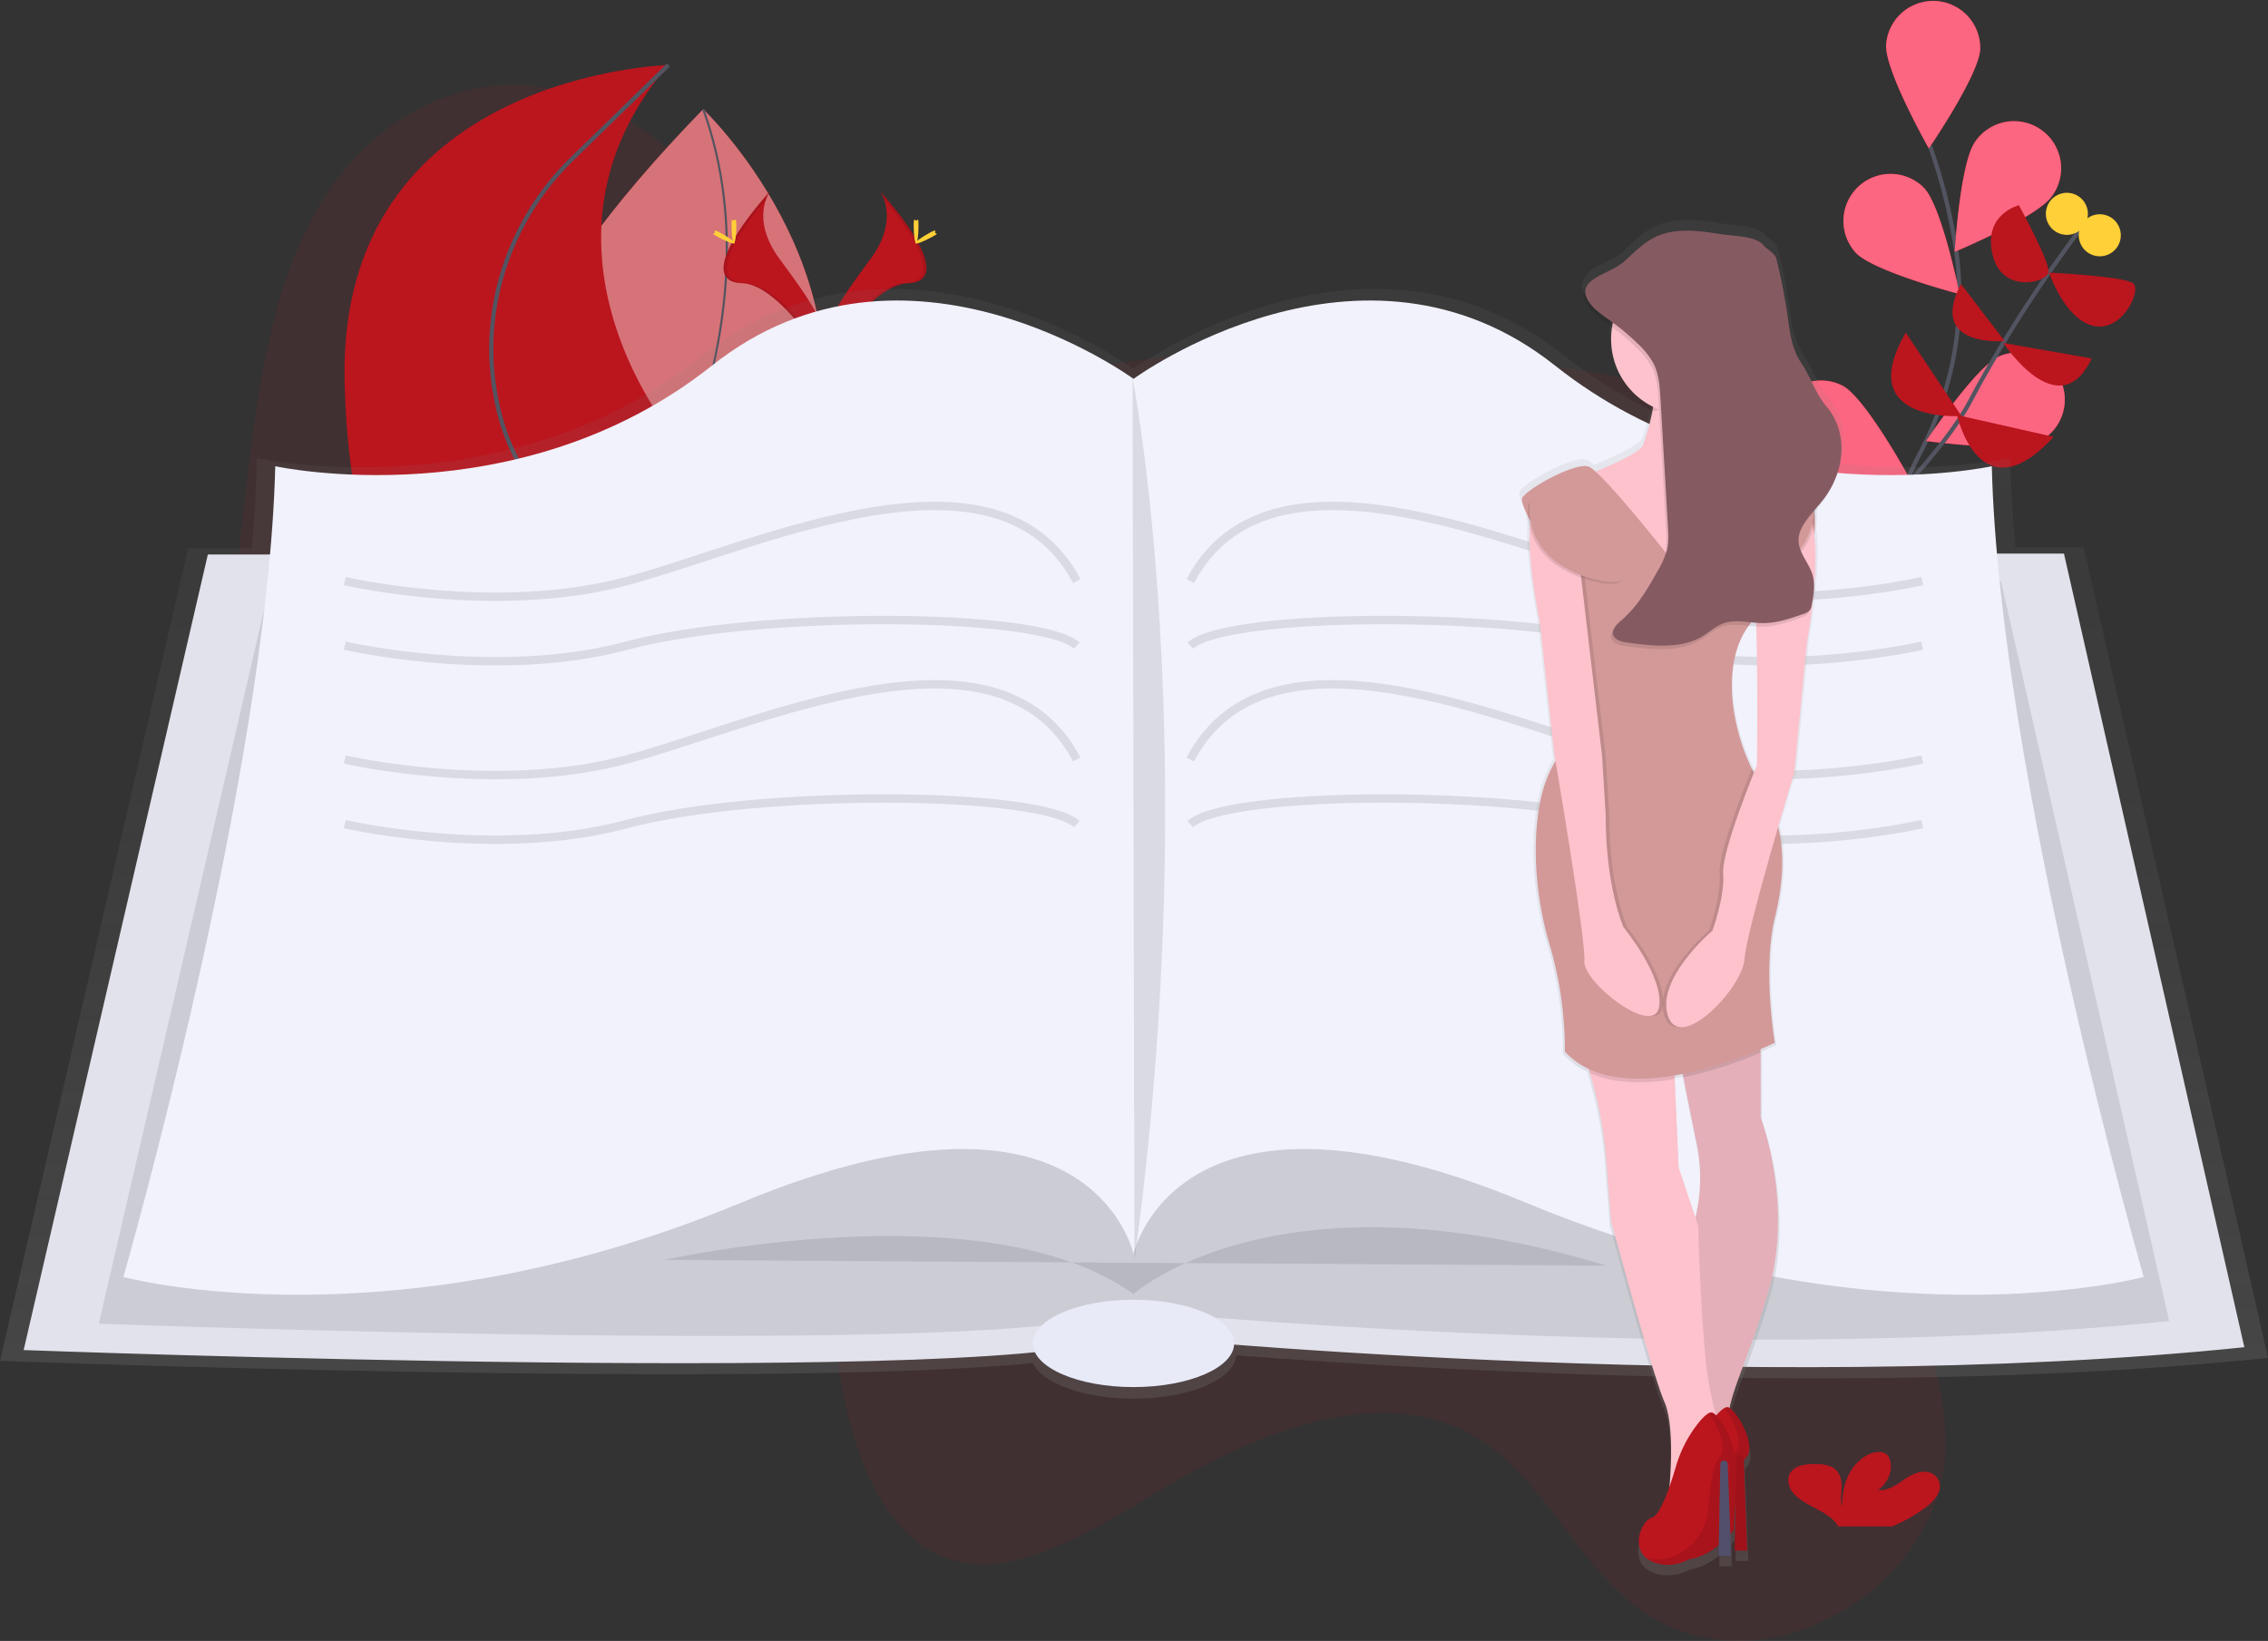 <svg data-name="Layer 1" xmlns="http://www.w3.org/2000/svg" xmlns:xlink="http://www.w3.org/1999/xlink" width="1078.5"
    height="780.36">
    <rect width="100%" height="100%" fill="#333333" stroke="none"/>
    <defs>
        <linearGradient id="prefix__a" x1="600" y1="724.97" x2="600" y2="197.23" gradientUnits="userSpaceOnUse">
            <stop offset="0" stop-color="gray" stop-opacity=".25" />
            <stop offset=".54" stop-color="gray" stop-opacity=".12" />
            <stop offset="1" stop-color="gray" stop-opacity=".1" />
        </linearGradient>
        <linearGradient id="prefix__b" x1="906.56" y1="809.07" x2="906.56" y2="164.43"
            gradientTransform="matrix(-1 0 0 1 1767 0)" xlink:href="#prefix__a" />
    </defs>
    <path
        d="M930.93 447.66c-34.1 55.77-28.07 131.52-13.46 191.25 4.89 20 10.54 41.09 6.19 63.5-5.32 27.4-24.38 49-43.63 61.36-35.1 22.55-75.06 22.09-104-1.19-25.05-20.12-41.45-55.32-67-74.35-42.81-31.85-101.77-12.18-153.06 18-36.29 21.34-76.23 48.35-109.6 33.3-23.48-10.59-38-40.69-44.73-73.49-3.24-15.83-5.16-33.13-12.69-45.18-4.48-7.16-10.66-11.94-17.07-15.85-58.51-35.67-138-5.3-194.39-45.73-38.09-27.31-59.58-83.94-66.45-144.57s-.79-125.58 6.79-189.53c5.42-45.44 12.7-94.1 36.34-131.15 25-39.19 64.24-56.81 98.26-53.3s63.48 25.34 88.84 52c31.7 33.32 60.22 75.93 101.38 86.54 28 7.23 58.72-1.41 88.55-6.35 49.87-8.26 99-6.16 147.76-3.35 46.69 2.69 93.67 6.11 137.12 22.63 30.75 11.69 54.28 36.2 82.95 52.08 18.69 10.35 39.82 11.58 57.22 25.42 21.43 17 39.9 48.6 31.12 88.61-8.35 38.05-38.35 59.76-56.44 89.35z"
        fill="#bb151e" opacity=".1" />
    <path d="M294.3 277.3s-147.14-32.9 40.08-225.39c0 0 80.7 76.49 51.1 171.57-11.9 38.23-50.2 61.83-89 54.27z"
        fill="#bb151e" />
    <path d="M294.3 277.3c-3.23-.72-144-36.15 40.08-225.39 0 0 80.7 76.49 51.1 171.57-11.9 38.23-50.2 61.83-89 54.27z"
        fill="#fff" opacity=".4" />
    <path d="M296.25 278.4s77.72-117.08 38.15-226.48" fill="none" stroke="#535461" stroke-miterlimit="10" />
    <path
        d="M899.61 390.99s-25.36-102.11 13.07-174.81c16.14-30.51 22.55-65.27 17.16-99.36a268.09 268.09 0 00-12.14-47.5"
        fill="none" stroke="#535461" stroke-miterlimit="10" stroke-width="2" />
    <path
        d="M941.65 23.36c-.53 12.36-24.44 47.23-24.44 47.23S896.37 33.8 896.9 21.44a22.4 22.4 0 0144.75 1.92zm34.06 70.03c-7.16 10.09-46.19 26.37-46.19 26.37s2.5-42.21 9.66-52.3a22.4 22.4 0 1136.52 25.93zm-6.63 116.9c-11.27 5.09-53.18-.55-53.18-.55s23.47-35.17 34.74-40.27a22.4 22.4 0 0118.44 40.82zm-24.93 87.32c-10.25 6.92-52.51 8.44-52.51 8.44s17.19-38.63 27.44-45.56a22.4 22.4 0 0125.07 37.12zm-61.71-177.43c8.49 9 49.41 19.68 49.41 19.68S923.49 98.41 915 89.42a22.4 22.4 0 00-32.56 30.76zm-27.86 102.45c10.8 6 53 4 53 4s-20.33-37.06-31.14-43.09a22.4 22.4 0 00-21.86 39.09zm-13.41 103.33c9.62 7.77 51.59 12.9 51.59 12.9s-13.82-40-23.44-47.74a22.4 22.4 0 00-28.15 34.84z"
        fill="#bb151e" />
    <path
        d="M941.65 23.36c-.53 12.36-24.44 47.23-24.44 47.23S896.37 33.8 896.9 21.44a22.4 22.4 0 0144.75 1.92zm34.06 70.03c-7.16 10.09-46.19 26.37-46.19 26.37s2.5-42.21 9.66-52.3a22.4 22.4 0 1136.52 25.93zm-6.63 116.9c-11.27 5.09-53.18-.55-53.18-.55s23.47-35.17 34.74-40.27a22.4 22.4 0 0118.44 40.82zm-24.93 87.32c-10.25 6.92-52.51 8.44-52.51 8.44s17.19-38.63 27.44-45.56a22.4 22.4 0 0125.07 37.12zm-61.71-177.43c8.49 9 49.41 19.68 49.41 19.68S923.49 98.41 915 89.42a22.4 22.4 0 00-32.56 30.76zm-27.86 102.45c10.8 6 53 4 53 4s-20.33-37.06-31.14-43.09a22.4 22.4 0 00-21.86 39.09zm-13.41 103.33c9.62 7.77 51.59 12.9 51.59 12.9s-13.82-40-23.44-47.74a22.4 22.4 0 00-28.15 34.84z"
        fill="#fc6681" />
    <path d="M806.77 325.04s106.36-89.13 130-134.08 53.77-83.67 53.77-83.67" fill="none" stroke="#535461"
        stroke-miterlimit="10" stroke-width="2" />
    <path d="M976.59 207.75l-46-10.38s10.84 48.54 46 10.38z" fill="#bb151e" />
    <path
        d="M906.25 158.18l26.48 39.66s-51.74 3.76-26.48-39.66zm88.44 12.29l-42.06-7.38s26.43 40.19 42.06 7.38zm-62.2-35.43l20.76 27.14s-36.75 3.46-20.76-27.14zm41.9-5.41s35.85 1.71 40 5.13-5.34 23.48-19 20.21-21-25.34-21-25.34zm-14.32-32.01s14.63 26.66 14.08 31.73-22.29 10.77-26.69-8.45 12.61-23.28 12.61-23.28z"
        fill="#bb151e" />
    <circle cx="1059.3" cy="171.73" r="10" transform="rotate(-72.43 988.046 183.315)" fill="#ffd037" />
    <circle cx="1043.65" cy="161.53" r="10" transform="rotate(-72.43 972.397 173.115)" fill="#ffd037" />
    <path d="M328.86 347.92s43-32-11-144c0 0-72-89 0-173 0 0-157 4-154 150s78.5 167 78.5 167z" fill="#bb151e" />
    <path
        d="M288.7 347.92s-10.83-77-39.83-124a100.81 100.81 0 01-12.19-30.74c-9.69-42.63 4.13-87.21 35.44-117.72l45.75-44.57"
        fill="none" stroke="#535461" stroke-miterlimit="10" stroke-width="2" />
    <path
        d="M418.41 90.87s9.88 12.92-4.56 32.42-26.34 36-21.53 48.12c0 0 21.78-36.22 39.51-36.73s6.08-22.03-13.42-43.81z"
        fill="#bb151e" />
    <path
        d="M418.41 90.87a16 16 0 012 4.05c17.3 20.32 26.51 39.29 9.89 39.77-15.49.44-34.07 28.14-38.52 35.13a15 15 0 00.53 1.59s21.78-36.22 39.51-36.73 6.09-22.03-13.41-43.81z"
        opacity=".1" />
    <path d="M436.77 107.33c0 4.55-.51 8.23-1.14 8.23s-1.14-3.69-1.14-8.23.64-2.41 1.27-2.41 1.01-2.13 1.01 2.41z"
        fill="#ffd037" />
    <path d="M443.07 112.76c-4 2.18-7.47 3.49-7.77 2.94s2.69-2.76 6.68-4.94 2.42-.59 2.72 0 2.36-.18-1.63 2z"
        fill="#ffd037" />
    <path
        d="M366.25 90.87s-9.88 12.92 4.56 32.42 26.34 36 21.53 48.12c0 0-21.78-36.22-39.51-36.73s-6.1-22.03 13.42-43.81z"
        fill="#bb151e" />
    <path
        d="M366.25 90.87a16 16 0 00-2 4.05c-17.3 20.32-26.51 39.29-9.89 39.77 15.49.44 34.07 28.14 38.52 35.13a15 15 0 01-.53 1.59s-21.81-36.23-39.54-36.72-6.08-22.04 13.44-43.82z"
        opacity=".1" />
    <path d="M347.87 107.33c0 4.55.51 8.23 1.14 8.23s1.14-3.69 1.14-8.23-.64-2.41-1.27-2.41-1.01-2.13-1.01 2.41z"
        fill="#ffd037" />
    <path d="M341.57 112.76c4 2.18 7.47 3.49 7.77 2.94s-2.69-2.76-6.68-4.94-2.42-.59-2.72 0-2.36-.18 1.63 2z"
        fill="#ffd037" />
    <path
        d="M1139.25 705.61l-87.61-385.48h-32.55c-1.3-14.73-2.17-29-2.5-42.44 0 0-118 25.82-212.1-48.88s-204.73 6.46-204.73 6.46l-.43-.31v-.15.19c-7.68-5.44-113.66-78.07-204.27-6.13-94.06 74.7-212.1 48.88-212.1 48.88-.33 13.61-1.21 28-2.54 42.87h-30.2L60.75 707s363.7 13.62 491.15 1.06c4.57 9.66 24.27 16.92 47.87 16.92 26.52 0 48.09-9.17 48.84-20.6 99.21 7.55 312.69 19.62 490.64 1.23z"
        transform="translate(-60.75 -59.82)" fill="url(#prefix__a)" />
    <path d="M98.84 263.7L11.25 642.04s482.17 18.06 521-7.22c0 0 299.33 30.25 535 5.87l-85.78-377.43z" fill="#e2e2ec" />
    <path d="M128.64 276.77L46.98 629.5s449.54 16.84 485.74-6.73c0 0 279.07 28.2 498.79 5.47l-80-351.89z"
        opacity=".1" />
    <path
        d="M947.16 221.72S831.58 247 739.48 173.86s-200.46 6.32-200.46 6.32-108.35-79.46-200.45-6.32-207.68 47.86-207.68 47.86c-3.64 147.18-72.23 385.56-72.23 385.56s126.41 34.31 293.46-35.21 186.91 24.38 186.91 24.38 19.86-93.91 186.91-24.38 293.46 35.21 293.46 35.21-68.63-238.38-72.24-385.56z"
        fill="#f1f2fb" />
    <path d="M316 599.18s152.6-34.31 223 16.25c0 0 67.72-61.4 224.83-13.54" opacity=".1" />
    <ellipse cx="539.02" cy="638.88" rx="47.86" ry="20.77" fill="#e8eaf8" />
    <path d="M538.57 179.73s34.31 174.27.9 419.87" opacity=".1" />
    <path
        d="M163.95 276.35s71.87 16.7 134.08 0 176.43-71.33 214 0m-348.08 30.7s71.87 16.7 134.08 0 196.91-15.8 214 0m-348.08 54.13s71.87 16.7 134.08 0 176.43-71.33 214 0m-348.08 30.74s71.87 16.7 134.08 0 196.91-15.8 214 0M914.1 276.35s-71.87 16.7-134.08 0-176.43-71.33-214 0m348.08 30.7s-71.87 16.7-134.08 0-196.91-15.8-214 0m348.08 54.13s-71.87 16.7-134.08 0-176.43-71.33-214 0m348.08 30.74s-71.87 16.7-134.08 0-196.91-15.8-214 0"
        fill="none" stroke="#000" stroke-miterlimit="10" stroke-width="4" opacity=".1" />
    <path
        d="M915.56 716.97c3-2.29 5.85-5 6.72-8.27a7 7 0 00-4.69-8.42c-4.31-1.34-8.91 1.09-12.41 3.55s-7.49 5.27-12.06 4.75c4.73-3.42 7-9 5.68-14a5.43 5.43 0 00-1.58-2.85c-2.39-2.09-6.73-1.19-9.59.45-9.11 5.23-11.65 15.32-11.7 24.41-.92-3.28-.14-6.69-.17-10.06s-1.15-7.09-4.63-8.9a16.55 16.55 0 00-7.06-1.35c-4.09-.12-8.66.21-11.45 2.66-3.47 3-2.57 8.13.45 11.47s7.62 5.44 11.85 7.75c3.23 1.76 6.49 3.81 8.47 6.59a6 6 0 01.63 1.18h25.67a73.8 73.8 0 0015.87-8.96z"
        fill="#bb151e" />
    <path
        d="M798.82 416.69s.25 1.44.67 4c-.22.4-.44.8-.67 1.19-8.2 13.8-9.46 33.68-8.69 50a163.6 163.6 0 006.87 38.8 181.36 181.36 0 017 50.4 36.64 36.64 0 0011.48 8.36c.22.67.45 1.35.65 2a204.43 204.43 0 017.63 38.61l2.58 32.66s19.77 73.92 25.78 87.67c4.28 9.78 3.34 30 2.44 40.84-2.57 7.29-5.7 14.24-8.46 15-5 1.42-10 13.46-2.72 19.51a11.6 11.6 0 001.75 1.2l.29.16.53.27.78.35.4.15.83.28.36.11c.39.11.79.22 1.22.32a21.83 21.83 0 0014.84-2.35c5.48-.82 10.35-3.76 14-6.73l-.1 5.21h6l-.28-10.41c1.08-1.21 1.68-2 1.68-2s.18-6.29.87-13.61l-.44 23.49h6l-1.62-43.35a6.92 6.92 0 011.19-1.77c5-5-3.64-21.13-8.11-23.82 2-10.6 9.63-25.91 18.43-55.26 12.89-43-3.44-85.09-3.44-85.09v-33c4.33-1.86 6.88-3.13 6.88-3.13s-6-35.24 0-60.16c3.89-16.11 4.9-30.42 1.65-44.11 4.32-14.88 7.81-26.37 7.81-26.37l6-61.88c1.53-9.29 2.56-17.24 3.22-24 .11-.84.19-1.69.23-2.53 1.1-12.59.86-21 .14-26.5a42.1 42.1 0 00.36-7.61 30.05 30.05 0 00.16-3.93c.86-1 1.7-2 2.5-3a43.09 43.09 0 005.39-8.6c6.61-12.47 6.8-27.7-2.43-38.69-5.68-6.77-7.45-14.06-12.36-21.27-4.49-6.6-5.34-14.51-6.42-22.11a270.73 270.73 0 00-5.5-28.07c-.69-2.72-4.47-4.39-6.35-6.65-3.63-4.37-14.23-4.22-20.34-5.19-10.26-1.63-21.37-3.15-30.71.88-6.5 2.81-11.17 7.92-16.25 12.43-5.47 4.85-16.67 7.19-18.41 13-1.55 2.22-1.63 5 1 8.72 2.54 3.58 6.54 6.14 10.27 8.82.48.34.93.7 1.4 1a36.52 36.52 0 0019.85 38.64c-.1.65-.21 1.29-.33 1.92A115.82 115.82 0 01841.8 268c-1.11 3.32-13.95 9.12-23 12.84a11.5 11.5 0 00-3.67-2.53c-6.88-1.72-30.08 11.17-31.8 15.47-.48 1.2.78 4.52 2.83 8.7a31 31 0 00.93 5.64c-.51 8.8.41 23 4.84 45.83zm96.5 9.67c-.32-.61-.65-1.23-1-1.87-9.55-19.31-15.22-50.53-1.54-69.15 1.22.13 2.44.25 3.66.33.81 25.34.34 67 .34 67s-.54 1.4-1.46 3.69zm-34.09 147.18c1.94 9.75 4.22 21.08 6.35 31.38a82.52 82.52 0 01-.5 36.32L859 617l-1.88-42.65-.12-1.75q1.95-.33 3.87-.71z"
        transform="translate(-60.75 -59.82)" fill="url(#prefix__b)" />
    <path
        d="M806.72 543.24a81.22 81.22 0 01-.49 35.75 46.25 46.25 0 01-2 6.55l2.28 92.7.26 10.51a52.9 52.9 0 006.4.94 29.07 29.07 0 006 0c2-.25 3.76-.85 4.7-2s1.14-3-.19-5.69a16.92 16.92 0 01-1.63-9.55c.08-.92.23-1.89.41-2.89 2-10.43 9.47-25.51 18.14-54.39 12.69-42.3-3.38-83.75-3.38-83.75v-38.94l-41.45-4.23s2 10.48 4.75 24.1c1.86 9.6 4.1 20.75 6.2 30.89z"
        fill="#fdc2cc" />
    <path
        d="M806.72 543.24a81.22 81.22 0 01-.49 35.75 46.25 46.25 0 01-2 6.55l2.28 92.7.26 10.51a52.9 52.9 0 006.4.94 29.07 29.07 0 006 0c2-.25 3.76-.85 4.7-2s1.14-3-.19-5.69a16.92 16.92 0 01-1.63-9.55c.08-.92.23-1.89.41-2.89 2-10.43 9.47-25.51 18.14-54.39 12.69-42.3-3.38-83.75-3.38-83.75v-38.94l-41.45-4.23s2 10.48 4.75 24.1c1.86 9.6 4.1 20.75 6.2 30.89z"
        opacity=".1" />
    <path
        d="M749.19 492.48a127 127 0 016.87 17.83 201.21 201.21 0 017.51 38l2.54 32.15s19.46 72.75 25.38 86.29c4.21 9.63 3.29 29.53 2.4 40.22-.36 4.34-.71 7.16-.71 7.16l8.63-10.57 11.31-13.87 5.16-6.33 1.13-1.38a52 52 0 01-3.3-8.83 150.93 150.93 0 01-5.15-28.35c-2.54-26.22-3.38-61.76-3.38-61.76l-1.34-4-8-23.91-1.85-42-.69-15.55z"
        fill="#fdc2cc" />
    <path
        d="M814.63 674.97a60.2 60.2 0 00-10.06 19.89c-2.69 9.15-7.42 23.21-11.39 24.34-5.92 1.69-11.84 18.61 3.38 22s27.92-13.54 27.92-13.54.85-29.61 5.92-34.68-4.23-22-8.46-23.69c-1.69-.69-4.55 2.11-7.31 5.68z"
        fill="#bb151e" />
    <path
        d="M791.49 738.66a20.37 20.37 0 0011.88-1.08 26.55 26.55 0 0016.62-22.81c.72-9.06 2.24-21.24 5.33-24.33 4-4-1-15.4-5.3-20.85a2.29 2.29 0 011.91-.3c4.23 1.69 13.54 18.61 8.46 23.69s-5.92 34.68-5.92 34.68-12.67 16.92-27.9 13.52a14 14 0 01-6.06-2.79c.32.1.64.19.98.27z"
        opacity=".1" />
    <path d="M829.2 693.69l1.63 43.7h-5.92l.82-43.67a1.68 1.68 0 011.74-1.59 1.68 1.68 0 011.73 1.56z" fill="#bb151e" />
    <path d="M829.2 693.69l1.63 43.7h-5.92l.82-43.67a1.68 1.68 0 011.74-1.59 1.68 1.68 0 011.73 1.56z" opacity=".15" />
    <path
        d="M807.02 677.51a60.2 60.2 0 00-10.06 19.89c-2.69 9.15-7.42 23.21-11.39 24.34-5.92 1.69-11.84 18.61 3.38 22s27.92-13.56 27.92-13.56.85-29.61 5.92-34.68-4.23-22-8.46-23.69c-1.71-.63-4.55 2.13-7.31 5.7z"
        fill="#bb151e" />
    <path
        d="M783.88 741.18a20.37 20.37 0 0011.88-1.08 26.55 26.55 0 0016.62-22.81c.72-9.06 2.24-21.24 5.33-24.33 4-4-1-15.4-5.3-20.85a2.29 2.29 0 011.91-.3c4.23 1.69 13.54 18.61 8.46 23.69s-5.91 34.68-5.91 34.68-12.69 16.92-27.92 13.54a14 14 0 01-6.06-2.79c.36.1.65.19.99.25z"
        opacity=".1" />
    <path d="M821.58 696.18l1.63 43.7h-5.96l.82-43.67a1.68 1.68 0 011.74-1.59 1.68 1.68 0 011.77 1.56z"
        fill="#5f5d7e" />
    <path d="M821.58 696.18l1.63 43.7h-5.96l.82-43.67a1.68 1.68 0 011.74-1.59 1.68 1.68 0 011.77 1.56z" opacity=".15" />
    <path
        d="M750.04 227.7l33.84 53.3 39.76 5.08s24.53-48.22 23.69-50.76-13.54-7.61-25.38-16.92 2.54-48.22 2.54-48.22l-38.91 3.38c.15.52.3 1 .41 1.58 1.55 6.57 1 13.86-.19 20.27a114 114 0 01-4.46 16.22c-1.69 5.07-31.3 16.07-31.3 16.07z"
        fill="#fdc2cc" />
    <path
        d="M795.72 488.25s2 10.48 4.75 24.1a194.13 194.13 0 0036.71-11.72v-8.15zm-46.53 4.23a127 127 0 016.87 17.83c11.77 5.31 26.41 5.16 40.34 2.79l-.69-15.55z"
        opacity=".1" />
    <path
        d="M739.04 363.05c-8.07 13.59-9.31 33.14-8.55 49.26a161 161 0 006.76 38.18 178.5 178.5 0 016.9 49.61c28.76 31.3 99.82-4.23 99.82-4.23s-5.92-34.68 0-59.22c4.12-17.06 5-32.09.82-46.49a73.28 73.28 0 00-8.43-18.65c-1.12-1.78-2.21-3.75-3.26-5.86-9.8-19.82-15.46-52.38.3-70.34a32.86 32.86 0 015.5-5c13.74-9.95 20-21 22.64-30.35a40.81 40.81 0 001-17.87c-1.69-9.31-25.38-17.77-25.38-17.77.85 27.92-34.68 51.6-34.68 51.6s-40.61-52.45-47.37-54.14-29.61 11-31.3 15.23 18.61 35.53 18.61 35.53 12.7 63.44-3.38 90.51z"
        fill="#d39999" />
    <path
        d="M838.87 290.3c13.74-9.95 20-21 22.64-30.35-.66-14-4-16.17-4-16.17s-27.95 27.06-25.41 36.4c.58 2.15 1 7.77 1.27 15.16a32.86 32.86 0 015.5-5.04zm-47.38 192.88c5.92 17.77 35.53-13.54 36.38-27.07.54-8.66 10.09-42.61 16.89-65.94a73.28 73.28 0 00-8.43-18.65c-1.12-1.78-2.21-3.75-3.26-5.86-3.21 7.89-16.1 40.23-15.35 49.85.85 11-5.08 27.07-5.08 27.07s-27.07 22.83-21.15 40.6z"
        opacity=".1" />
    <path
        d="M859.17 243.77s9.31 5.92 0 62.6l-5.92 60.91s-22.84 75.29-23.69 88.83-30.45 44.83-36.38 27.07 21.15-40.61 21.15-40.61 5.92-16.07 5.08-27.07 16.07-51.6 16.07-51.6.85-74.44-1.69-83.75 25.38-36.38 25.38-36.38z"
        fill="#fdc2cc" />
    <path
        d="M733.97 237s-11 2.54 0 59.22l6.77 61.76s15.23 88.83 14.38 99 33 36.38 35.53 22-16.92-38.07-16.92-38.07-8.48-18.64-8.48-53.33l-1.69-27.92L751.73 259z"
        opacity=".1" />
    <path
        d="M732.25 237s-11 2.54 0 59.22l6.77 61.76s15.23 88.83 14.38 99 33 36.38 35.53 22-16.92-38.07-16.92-38.07-8.46-18.61-8.46-53.3l-1.69-27.92L750.04 259z"
        fill="#fdc2cc" />
    <path d="M726.78 239.96s-5.08 27.07 30.45 36.38-4.23-32.16-4.23-32.16-13.53-20.29-26.22-4.22z" opacity=".1" />
    <path d="M727.62 239.12s-5.07 27.06 30.46 36.37-4.23-32.15-4.23-32.15-13.54-20.3-26.23-4.22z" fill="#d39999" />
    <path d="M862.98 239.96s5.08 27.07-30.45 36.38 4.22-32.16 4.22-32.16 13.5-20.29 26.23-4.22z" opacity=".1" />
    <path d="M862.13 239.12s5.12 27.06-30.45 36.37 4.23-32.15 4.23-32.15 13.53-20.3 26.22-4.22z" fill="#d39999" />
    <path
        d="M785.8 195.4c4.67 1.36 9.9-9.58 15.42-9.58 5.85 0 11.36 11.71 16.24 9.23a146.62 146.62 0 016.18-23.19l-37.65 3.32c1.54 6.53 1 13.81-.19 20.22z"
        opacity=".1" />
    <circle cx="802.07" cy="161.29" r="35.95" fill="#fdc2cc" />
    <path
        d="M755.09 145.77c2.5 3.52 6.44 6 10.11 8.68a111.08 111.08 0 0112.82 10.73 37.9 37.9 0 017.17 8.88c2.85 5.32 3.23 11.34 3.57 17.2l3.49 60.53c.23 4 .46 8.09-.56 12a41 41 0 01-4.33 9.48c-4.61 8.18-9.35 16.52-16.77 23-2.48 2.15-5.5 4.93-4.19 7.75 1.06 2.27 4.32 3 7.12 3.33 11.75 1.58 24.77 2.93 34.66-2.8 3.73-2.16 6.82-5.26 11-6.6 5.82-1.85 12.24.08 18.44.07 6.58 0 12.86-2.19 19-4.35a6.81 6.81 0 003.12-1.76 5.21 5.21 0 00.89-2.39c.93-4.91 1.81-10 .29-14.81-1.65-5.21-6-9.72-6.49-15.1-.64-7.48 6.26-13.57 11.22-19.72 10.56-13.09 12.91-31.94 2.07-44.85-5.59-6.66-7.34-13.84-12.17-20.93-4.42-6.49-5.26-14.28-6.32-21.76a266.49 266.49 0 00-5.42-27.63c-.67-2.68-4.4-4.32-6.25-6.55-3.58-4.3-14-4.15-20-5.11-10.1-1.6-21-3.1-30.23.87-6.4 2.76-11 7.8-16 12.23-7.08 6.32-24.26 8.3-16.24 19.61z"
        opacity=".1" />
    <path
        d="M755.94 144.08c2.5 3.52 6.44 6 10.11 8.68a111.08 111.08 0 0112.82 10.75 37.9 37.9 0 017.17 8.88c2.85 5.32 3.23 11.34 3.57 17.2l3.52 60.51c.23 4 .46 8.09-.56 12a41 41 0 01-4.33 9.48c-4.61 8.18-9.35 16.52-16.77 23-2.48 2.15-5.5 4.93-4.19 7.75 1.06 2.27 4.32 3 7.12 3.33 11.75 1.58 24.77 2.93 34.66-2.8 3.73-2.16 6.82-5.26 11-6.6 5.82-1.85 12.24.08 18.44.07 6.58 0 12.86-2.19 19-4.35a6.81 6.81 0 003.12-1.76 5.21 5.21 0 00.89-2.39c.93-4.91 1.81-10 .29-14.81-1.65-5.21-6-9.72-6.49-15.1-.64-7.48 6.26-13.57 11.22-19.72 10.56-13.09 12.91-31.94 2.07-44.85-5.59-6.66-7.34-13.84-12.17-20.93-4.42-6.49-5.26-14.28-6.32-21.76a266.49 266.49 0 00-5.42-27.63c-.67-2.68-4.4-4.32-6.25-6.55-3.58-4.3-14-4.15-20-5.11-10.1-1.6-21-3.1-30.23.87-6.4 2.76-11 7.8-16 12.23-7.16 6.32-24.29 8.3-16.27 19.61z"
        fill="#865a61" />
</svg>
